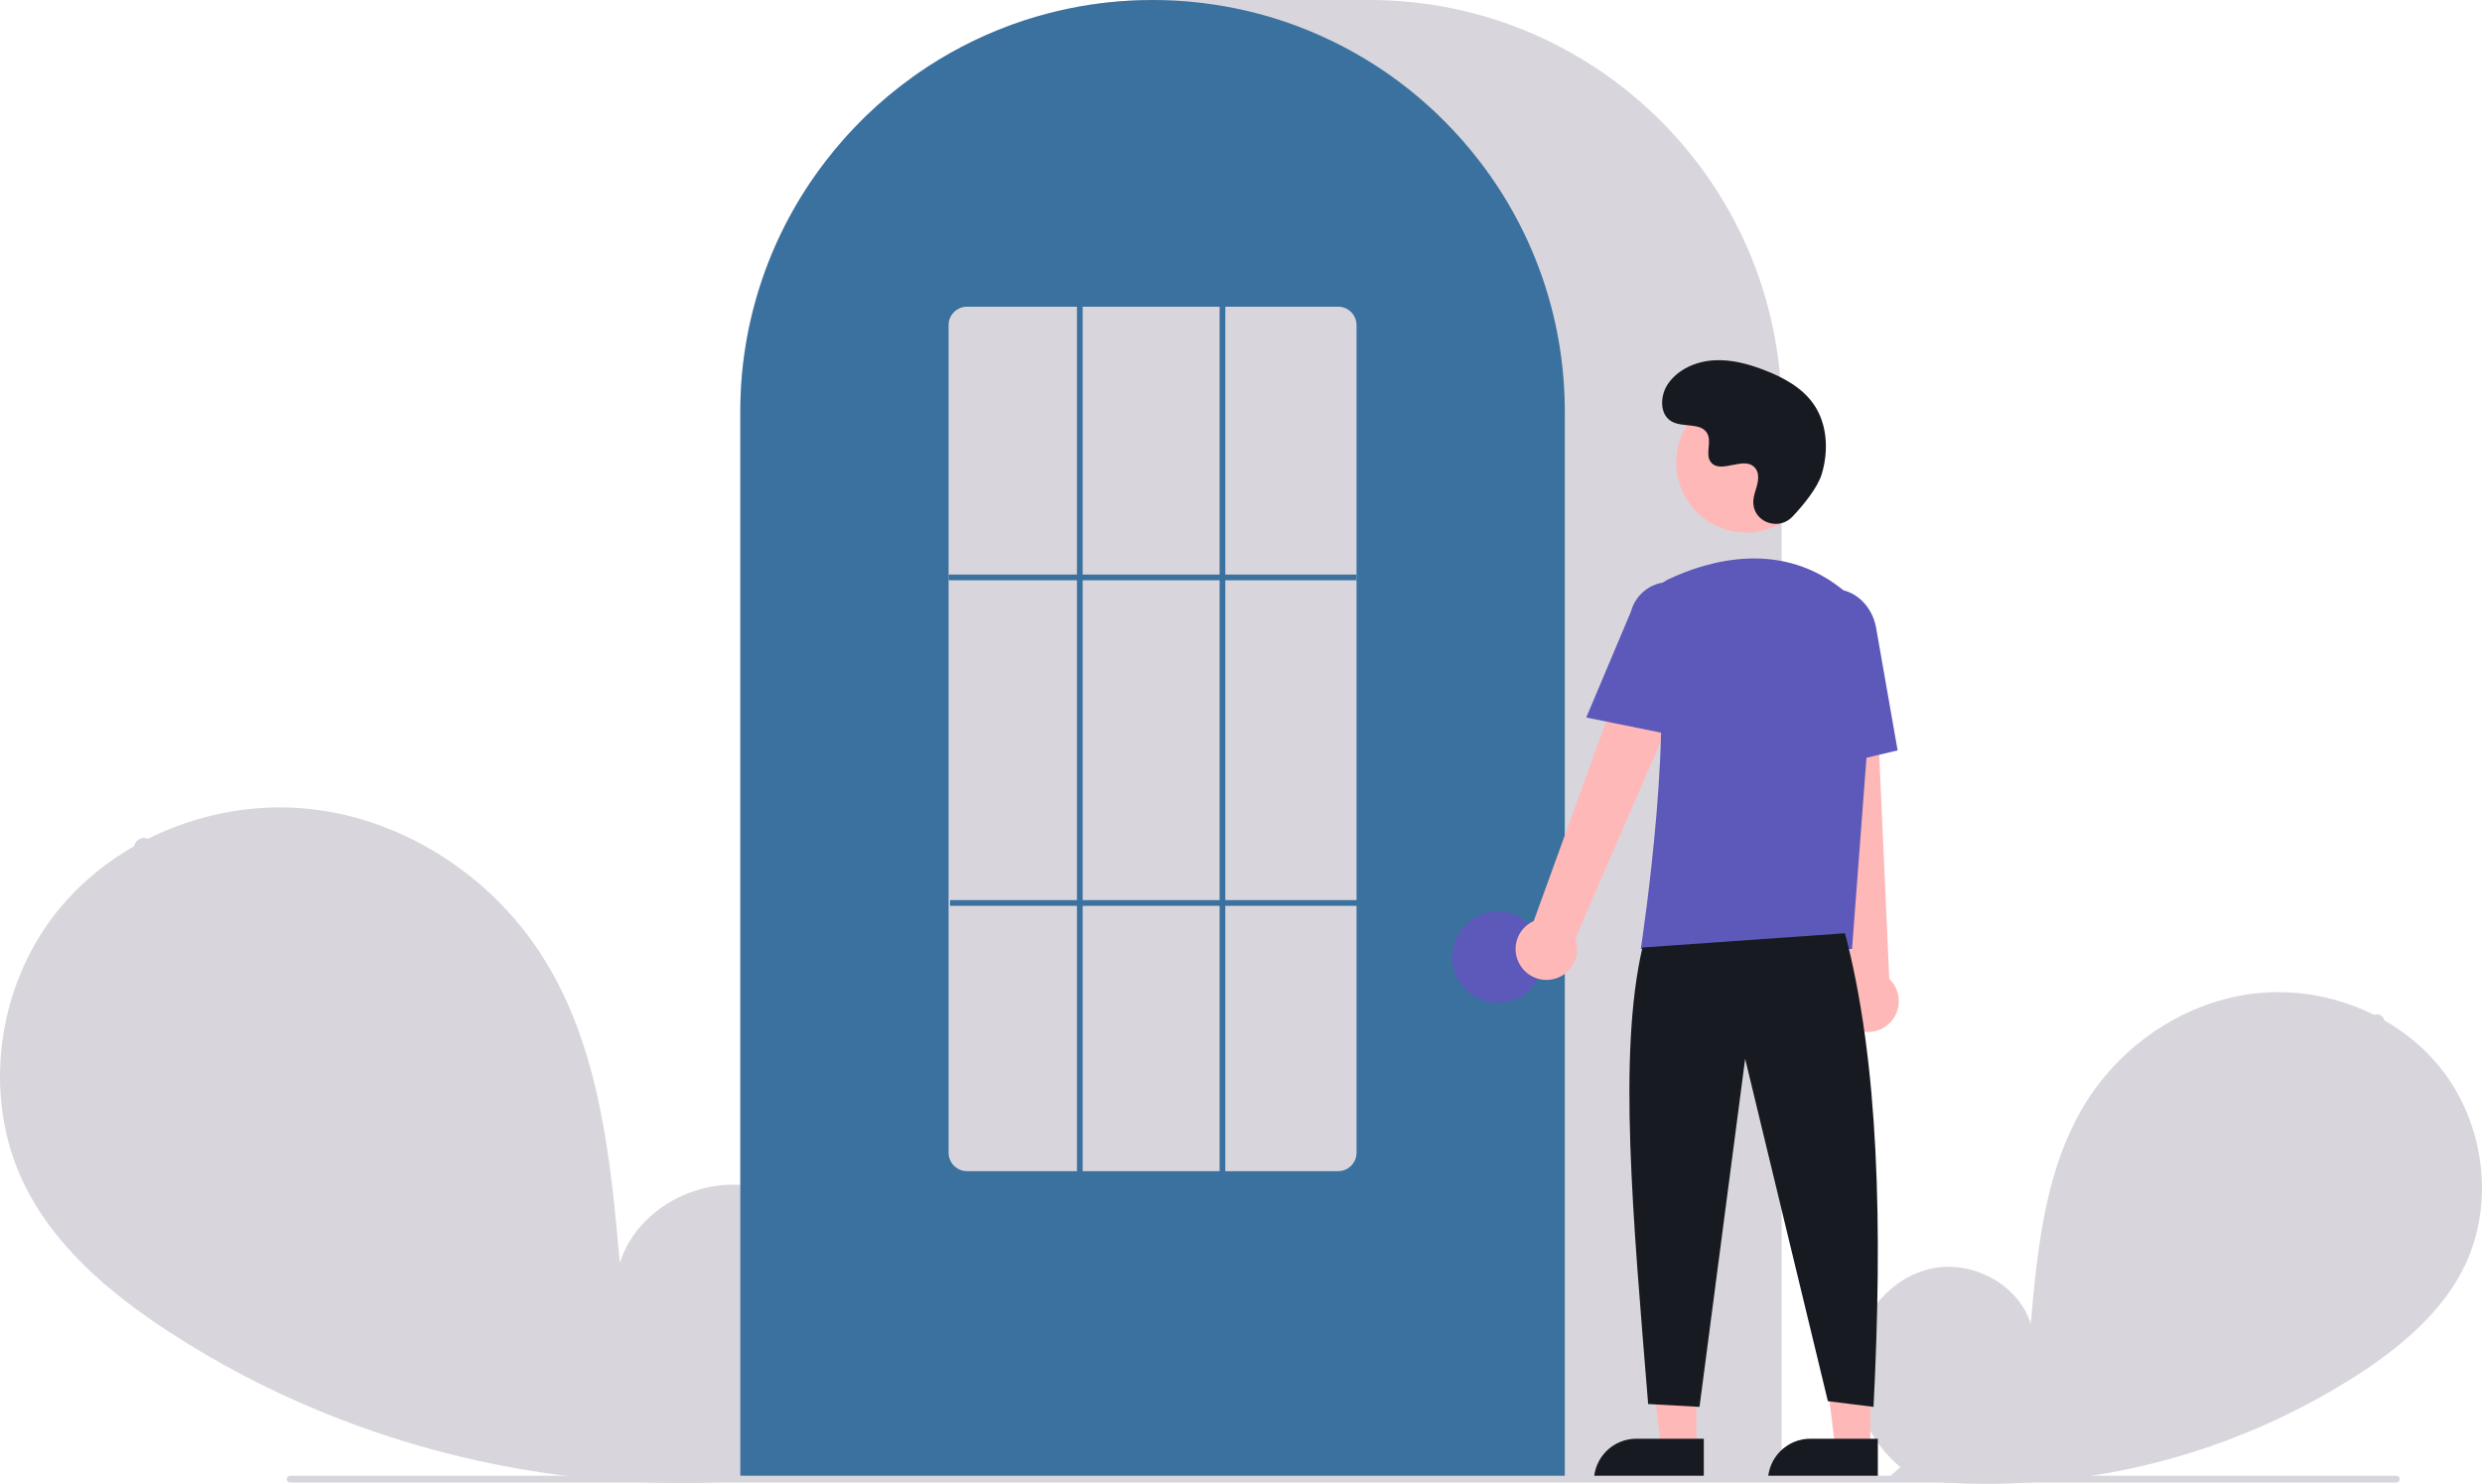 <svg width="694" height="415" viewBox="0 0 694 415" fill="none" xmlns="http://www.w3.org/2000/svg">
<g clip-path="url(#clip0_245_3543)">
<path d="M531.343 410.307C522.458 402.798 517.061 390.935 518.476 379.387C519.891 367.839 528.658 357.222 540.029 354.77C551.4 352.318 564.362 359.106 567.816 370.216C569.716 348.796 571.907 326.479 583.292 308.238C593.602 291.722 611.458 279.903 630.81 277.789C650.163 275.675 670.538 283.66 682.607 298.938C694.677 314.215 697.632 336.426 689.179 353.966C682.952 366.887 671.479 376.503 659.459 384.326C620.618 409.392 574.032 419.586 528.274 413.031L531.343 410.307Z" fill="#D8D6DC"/>
<path d="M663.47 284.102C647.502 297.111 632.853 311.661 619.735 327.54C599.206 352.306 582.593 380.074 570.476 409.875C569.589 412.049 573.118 412.995 573.995 410.845C593.821 362.412 625.472 319.724 666.051 286.684C667.874 285.2 665.278 282.631 663.47 284.102Z" fill="#D8D6DC"/>
<path d="M223.41 408.267C235.613 397.953 243.026 381.66 241.082 365.798C239.138 349.936 227.098 335.355 211.48 331.986C195.862 328.618 178.058 337.942 173.314 353.202C170.704 323.782 167.695 293.129 152.057 268.075C137.897 245.389 113.371 229.157 86.791 226.253C60.211 223.349 32.225 234.317 15.648 255.301C-0.929 276.285 -4.988 306.791 6.622 330.882C15.175 348.629 30.932 361.836 47.442 372.581C100.114 406.862 165.453 421.159 227.624 412.008" fill="#D8D6DC"/>
<path d="M41.932 234.925C63.865 252.792 83.985 272.776 102.002 294.586C120.023 316.374 135.888 339.859 149.375 364.711C156.913 378.652 163.685 392.994 169.661 407.673C170.879 410.659 166.031 411.959 164.826 409.006C154.243 383.127 141.149 358.347 125.732 335.023C110.39 311.783 92.831 290.086 73.3 270.237C62.253 259.016 50.598 248.411 38.388 238.471C35.885 236.432 39.45 232.903 41.932 234.925Z" fill="#D8D6DC"/>
<path d="M498.164 414.092H207.003V115.291C207.003 51.719 258.712 0 322.271 0H382.897C446.456 0 498.164 51.719 498.164 115.291V414.092Z" fill="#D8D6DC"/>
<path d="M437.539 414.092H207.003V115.291C206.94 90.932 214.652 67.188 229.017 47.517C229.546 46.795 230.074 46.083 230.619 45.378C237.567 36.263 245.836 28.236 255.152 21.561C255.678 21.178 256.206 20.802 256.742 20.426C264.538 15.03 272.97 10.619 281.848 7.294C282.375 7.094 282.912 6.894 283.448 6.702C291.477 3.836 299.8 1.873 308.264 0.849C308.788 0.777 309.327 0.721 309.866 0.665C318.113 -0.217 326.431 -0.217 334.678 0.665C335.216 0.721 335.754 0.777 336.285 0.849C344.746 1.873 353.067 3.836 361.094 6.702C361.631 6.894 362.168 7.094 362.696 7.294C371.464 10.578 379.798 14.923 387.51 20.232C388.046 20.6 388.582 20.977 389.11 21.353C394.332 25.081 399.237 29.235 403.775 33.771C407.414 37.41 410.805 41.288 413.925 45.381C414.468 46.083 414.996 46.796 415.525 47.516C429.89 67.188 437.603 90.932 437.539 115.291V414.092Z" fill="#3B719F"/>
<path d="M418.793 280.449C425.842 280.449 431.556 274.734 431.556 267.684C431.556 260.633 425.842 254.918 418.793 254.918C411.744 254.918 406.03 260.633 406.03 267.684C406.03 274.734 411.744 280.449 418.793 280.449Z" fill="#5C59BB"/>
<path d="M474.312 405.142H464.533L459.88 367.413L474.314 367.413L474.312 405.142Z" fill="#FFB8B8"/>
<path d="M457.547 402.347H476.407V414.225H445.671C445.671 412.665 445.979 411.12 446.575 409.679C447.172 408.238 448.047 406.929 449.15 405.826C450.252 404.723 451.562 403.848 453.002 403.251C454.443 402.654 455.987 402.347 457.547 402.347Z" fill="#171A21"/>
<path d="M522.972 405.142H513.192L508.539 367.413L522.974 367.413L522.972 405.142Z" fill="#FFB8B8"/>
<path d="M506.207 402.347H525.067V414.225H494.331C494.331 412.665 494.638 411.12 495.235 409.679C495.832 408.238 496.707 406.929 497.809 405.826C498.912 404.723 500.221 403.848 501.662 403.251C503.103 402.654 504.647 402.347 506.207 402.347Z" fill="#171A21"/>
<path d="M425.253 270.212C424.549 269.176 424.081 267.997 423.882 266.76C423.683 265.523 423.758 264.257 424.101 263.052C424.444 261.847 425.047 260.732 425.868 259.785C426.688 258.838 427.707 258.083 428.851 257.572L462.095 165.924L478.454 174.853L440.496 262.435C441.226 264.414 441.205 266.593 440.437 268.558C439.669 270.522 438.207 272.137 436.328 273.096C434.449 274.054 432.284 274.29 430.242 273.759C428.201 273.228 426.426 271.966 425.253 270.212Z" fill="#FFB8B8"/>
<path d="M517.976 287.434C516.89 286.81 515.953 285.956 515.231 284.932C514.51 283.907 514.023 282.737 513.803 281.503C513.583 280.27 513.636 279.003 513.958 277.792C514.28 276.581 514.864 275.456 515.669 274.495L505.37 177.547L523.986 178.398L528.267 273.759C529.791 275.217 530.727 277.184 530.898 279.287C531.069 281.39 530.463 283.482 529.194 285.168C527.926 286.853 526.083 288.015 524.016 288.432C521.948 288.85 519.799 288.495 517.976 287.434Z" fill="#FFB8B8"/>
<path d="M488.278 148.948C499.098 148.948 507.87 140.175 507.87 129.352C507.87 118.529 499.098 109.755 488.278 109.755C477.457 109.755 468.685 118.529 468.685 129.352C468.685 140.175 477.457 148.948 488.278 148.948Z" fill="#FFB8B8"/>
<path d="M517.851 265.385H458.784L458.855 264.925C458.961 264.238 469.382 195.958 461.696 173.621C460.925 171.425 460.993 169.022 461.887 166.874C462.781 164.726 464.437 162.985 466.538 161.985C477.524 156.81 498.612 150.439 516.41 165.902C519.029 168.215 521.075 171.105 522.384 174.345C523.694 177.585 524.232 181.085 523.956 184.569L517.851 265.385Z" fill="#5C59BB"/>
<path d="M470.129 206.049L443.536 200.653L456.001 171.108C456.747 168.247 458.597 165.798 461.146 164.299C463.695 162.8 466.734 162.373 469.596 163.112C472.459 163.852 474.912 165.696 476.417 168.242C477.922 170.787 478.355 173.826 477.623 176.691L470.129 206.049Z" fill="#5C59BB"/>
<path d="M504.187 216.068L502.589 179.413C501.376 172.523 505.32 166.009 511.385 164.944C517.452 163.883 523.376 168.662 524.594 175.603L530.603 209.854L504.187 216.068Z" fill="#5C59BB"/>
<path d="M515.886 260.996C525.39 297.201 526.427 343.232 523.863 393.442L511.1 391.846L487.967 296.102L475.203 393.442L460.845 392.644C456.555 339.961 452.379 294.734 459.249 264.986L515.886 260.996Z" fill="#171A21"/>
<path d="M501.187 144.496C497.532 148.391 490.744 146.3 490.268 140.98C490.23 140.567 490.233 140.151 490.276 139.739C490.522 137.382 491.883 135.243 491.557 132.755C491.483 132.135 491.252 131.545 490.887 131.04C487.974 127.139 481.137 132.785 478.388 129.253C476.703 127.088 478.684 123.679 477.391 121.258C475.683 118.064 470.627 119.64 467.456 117.891C463.928 115.944 464.139 110.53 466.461 107.237C469.294 103.221 474.26 101.078 479.163 100.769C484.067 100.46 488.938 101.786 493.516 103.571C498.718 105.598 503.876 108.4 507.077 112.975C510.97 118.539 511.345 126.019 509.398 132.525C508.214 136.482 504.172 141.316 501.187 144.496Z" fill="#171A21"/>
<path d="M670.054 414.605H81.116C80.865 414.604 80.624 414.504 80.447 414.326C80.269 414.148 80.169 413.907 80.169 413.655C80.169 413.404 80.269 413.162 80.447 412.984C80.624 412.806 80.865 412.706 81.116 412.705H670.054C670.306 412.706 670.547 412.806 670.724 412.984C670.902 413.162 671.001 413.404 671.001 413.655C671.001 413.907 670.902 414.148 670.724 414.326C670.547 414.504 670.306 414.604 670.054 414.605Z" fill="#D8D6DC"/>
<path d="M374.122 327.523H270.421C269.055 327.531 267.742 326.996 266.77 326.036C265.798 325.077 265.246 323.771 265.236 322.405V90.889C265.246 89.523 265.798 88.217 266.77 87.257C267.742 86.298 269.055 85.763 270.421 85.77H374.122C375.488 85.763 376.8 86.298 377.773 87.257C378.745 88.217 379.296 89.523 379.307 90.889V322.405C379.296 323.771 378.745 325.077 377.773 326.036C376.8 326.996 375.488 327.531 374.122 327.523Z" fill="#D8D6DC"/>
<path d="M379.307 160.682H265.236V162.277H379.307V160.682Z" fill="#3B719F"/>
<path d="M379.706 251.726H265.634V253.322H379.706V251.726Z" fill="#3B719F"/>
<path d="M302.728 85.77H301.132V328.321H302.728V85.77Z" fill="#3B719F"/>
<path d="M342.613 85.77H341.017V328.321H342.613V85.77Z" fill="#3B719F"/>
</g>
<defs>
<clipPath id="clip0_245_3543">
<rect width="694" height="415" fill="white"/>
</clipPath>
</defs>
</svg>
